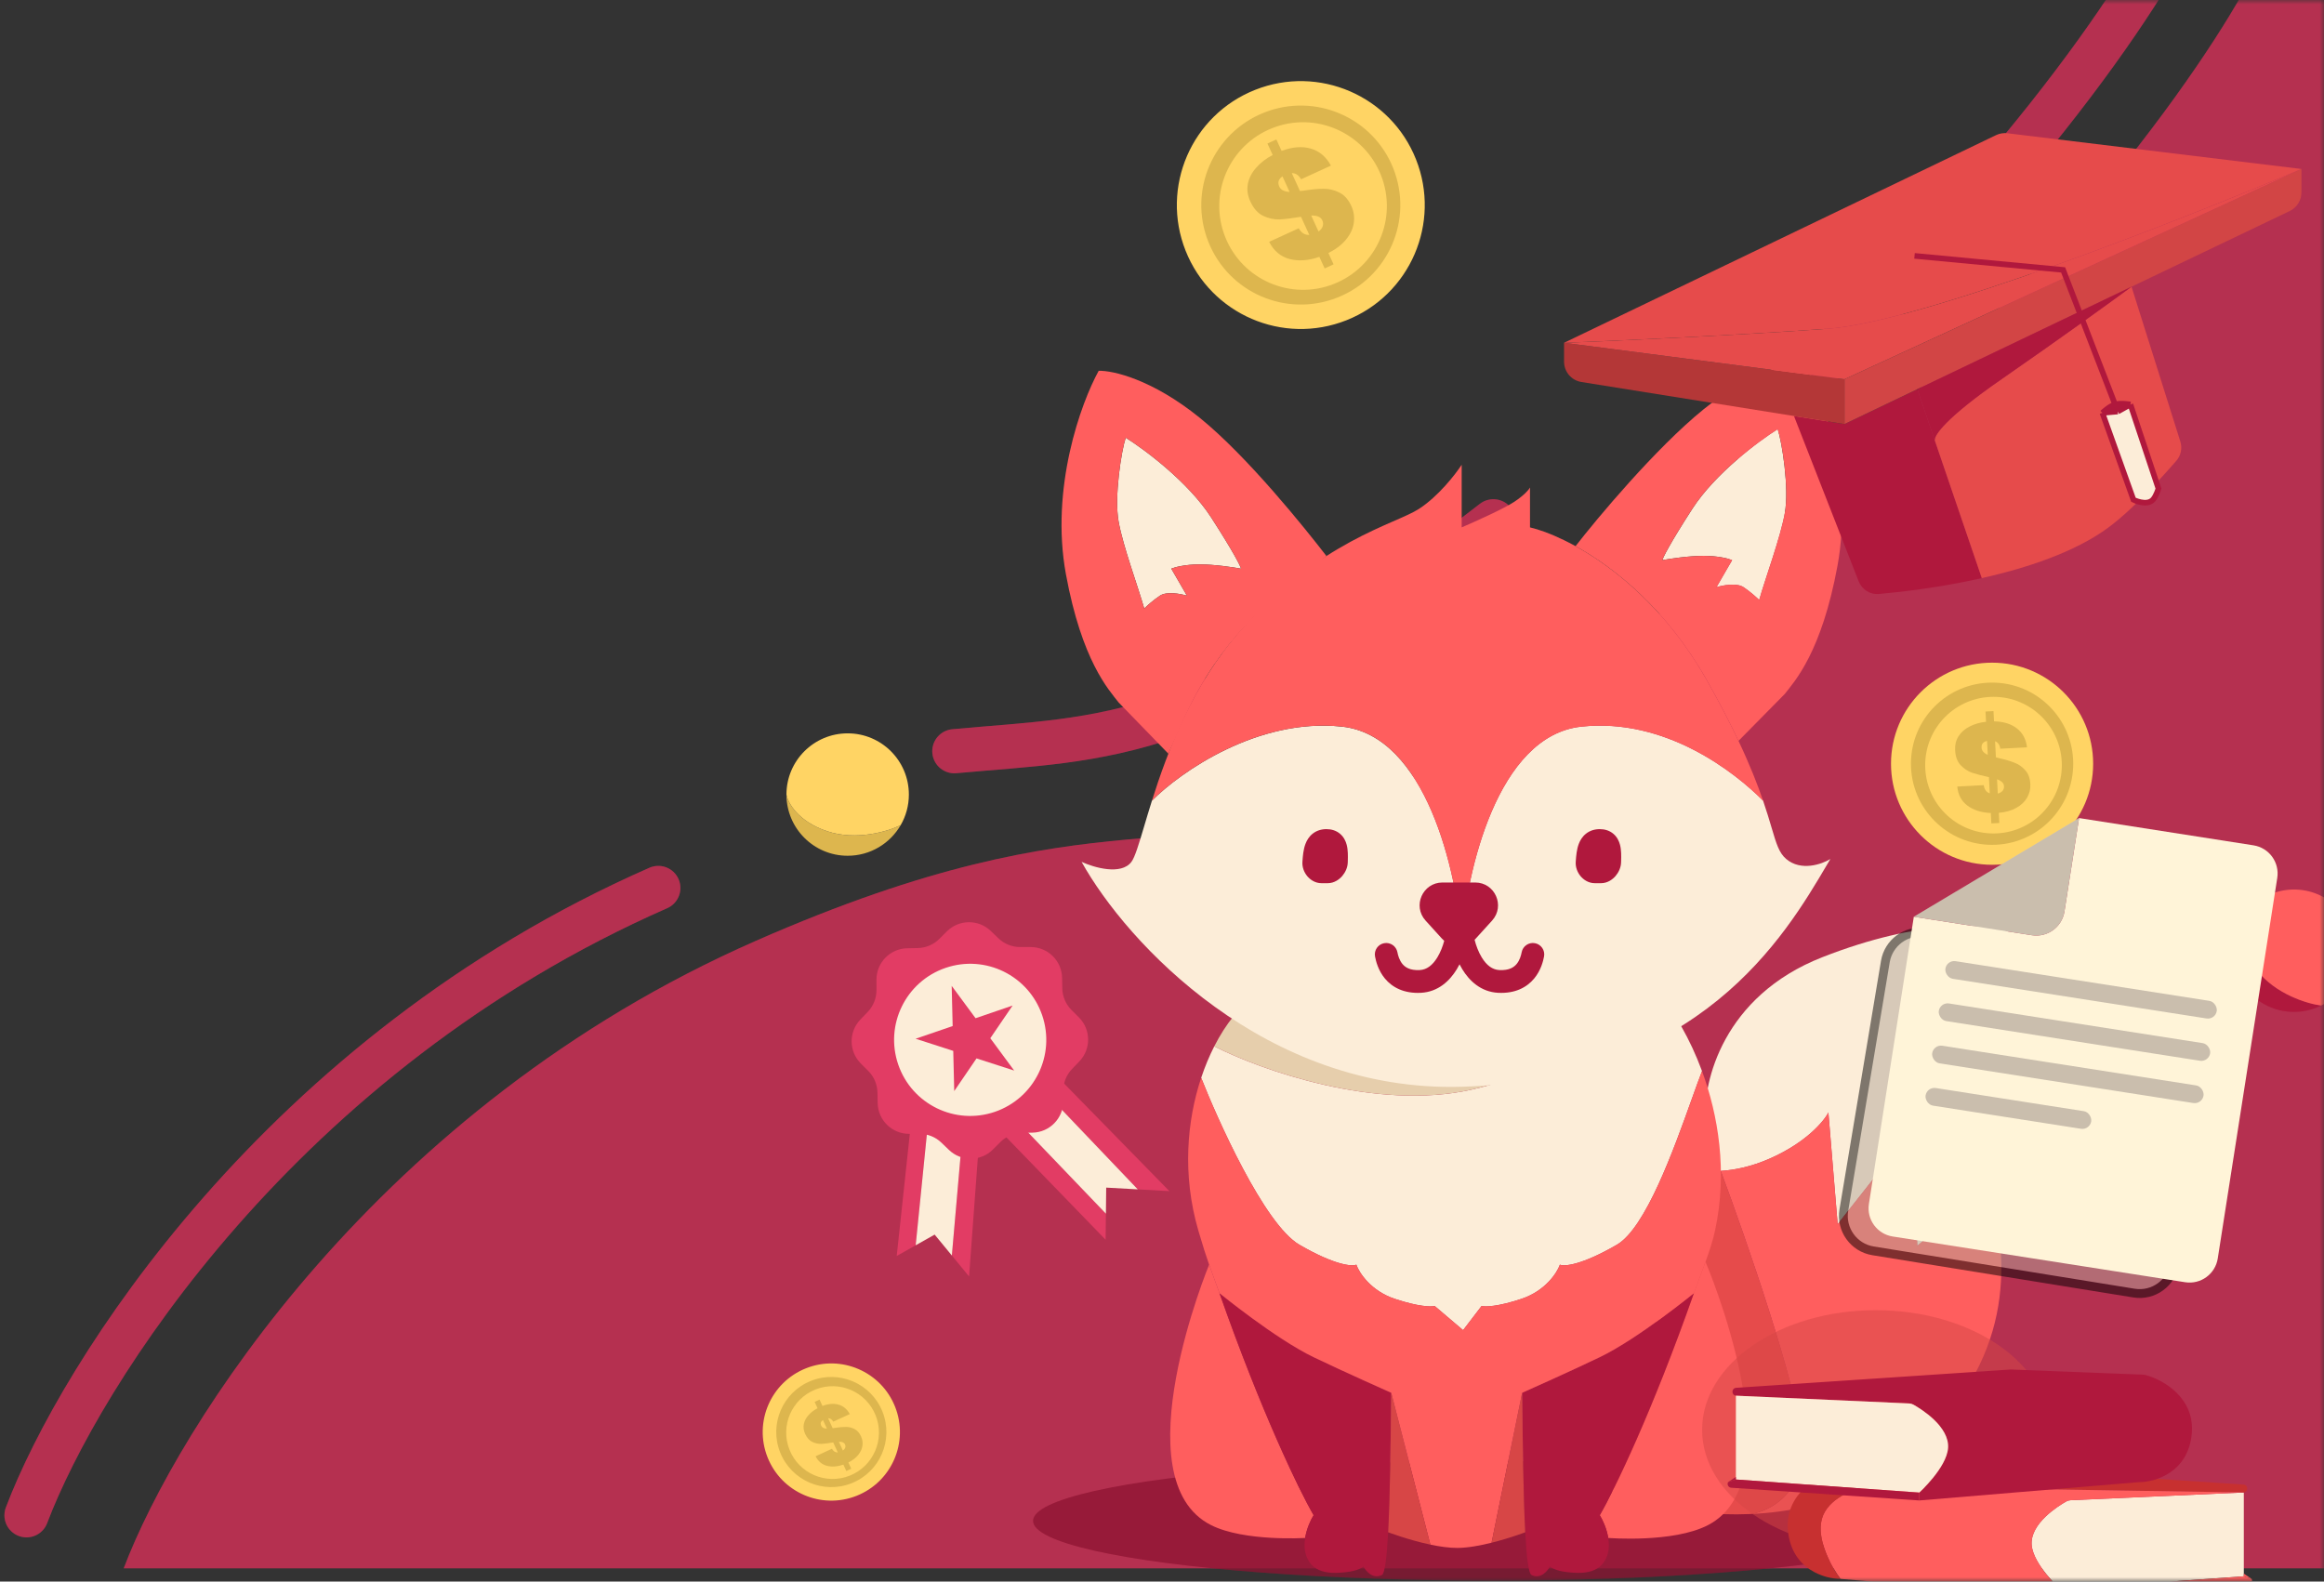 <svg width="263" height="179" viewBox="0 0 263 179" fill="none" xmlns="http://www.w3.org/2000/svg">
<rect x="0" y="0" width="263" height="179" fill="#333333" stroke="none"/>
<mask id="mask0_7_11625" style="mask-type:alpha" maskUnits="userSpaceOnUse" x="0" y="0" width="263" height="179">
<rect width="263" height="179" fill="#D9D9D9"/>
</mask>
<g mask="url(#mask0_7_11625)">
<path d="M14 177.5C20 161.667 42.7 125.3 85.5 106.5C105.306 97.8 117.437 95.953 127.5 95.022C144.618 93.438 155.751 94.507 188.5 69C194.789 64.102 200.601 59.248 205.955 54.5C236.013 27.839 251.614 4.479 256 -5L267.5 1V177.5H14Z" fill="#E23C64"/>
<path d="M14 177.5C20 161.667 42.7 125.3 85.5 106.5C105.306 97.8 117.437 95.953 127.5 95.022C144.618 93.438 155.751 94.507 188.5 69C194.789 64.102 200.601 59.248 205.955 54.5C236.013 27.839 251.614 4.479 256 -5L267.5 1V177.5H14Z" fill="black" fill-opacity="0.2"/>
<path d="M195.341 47.63C194.308 48.546 194.214 50.126 195.13 51.159C196.046 52.192 197.626 52.286 198.659 51.37L195.341 47.63ZM198.659 51.37C228.891 24.555 244.743 0.929 249.314 -8.95L244.776 -11.05C240.576 -1.972 225.226 21.122 195.341 47.63L198.659 51.37Z" fill="#E23C64"/>
<path d="M195.341 47.63C194.308 48.546 194.214 50.126 195.13 51.159C196.046 52.192 197.626 52.286 198.659 51.37L195.341 47.63ZM198.659 51.37C228.891 24.555 244.743 0.929 249.314 -8.95L244.776 -11.05C240.576 -1.972 225.226 21.122 195.341 47.63L198.659 51.37Z" fill="black" fill-opacity="0.2"/>
<path d="M169 59C136.251 84.507 125.118 83.438 108 85.022" stroke="#E23C64" stroke-width="5" stroke-linecap="round"/>
<path d="M169 59C136.251 84.507 125.118 83.438 108 85.022" stroke="black" stroke-opacity="0.2" stroke-width="5" stroke-linecap="round"/>
<path d="M3 171.5C9 155.667 31.7 119.3 74.5 100.5" stroke="#E23C64" stroke-width="5" stroke-linecap="round"/>
<path d="M3 171.5C9 155.667 31.7 119.3 74.5 100.5" stroke="black" stroke-opacity="0.2" stroke-width="5" stroke-linecap="round"/>
<g opacity="0.75">
<ellipse cx="168.781" cy="172.13" rx="51.872" ry="6.766" fill="#B0183D"/>
<ellipse cx="168.781" cy="172.13" rx="51.872" ry="6.766" fill="black" fill-opacity="0.2"/>
</g>
<path d="M101.479 142.149L103.379 124.436L105.254 124.767L103.625 140.941L101.479 142.149Z" fill="#E23C64"/>
<path d="M111.048 125.792L109.666 144.466L107.719 142.099L109.173 125.461L111.048 125.792Z" fill="#E23C64"/>
<path d="M125.119 140.314L111.048 125.792L112.616 124.282L125.152 137.364L125.119 140.314Z" fill="#E23C64"/>
<path d="M117.465 119.614L132.335 134.811L128.76 134.612L115.896 121.125L117.465 119.614Z" fill="#E23C64"/>
<path d="M128.76 134.612L125.185 134.414L125.152 137.364L112.616 124.282L115.896 121.125L128.76 134.612Z" fill="#FCEDD8"/>
<path d="M107.719 142.099L105.771 139.732L103.625 140.941L105.254 124.767L109.173 125.461L107.719 142.099Z" fill="#FCEDD8"/>
<path d="M112.124 105.367C110.73 104.028 108.521 104.049 107.153 105.415L106.305 106.261C105.657 106.909 104.783 107.281 103.866 107.3L102.669 107.324C100.736 107.362 99.189 108.94 99.188 110.873L99.187 112.07C99.187 112.987 98.832 113.868 98.197 114.529L97.367 115.393C96.028 116.787 96.049 118.996 97.415 120.364L98.261 121.211C98.909 121.86 99.281 122.734 99.3 123.65L99.324 124.847C99.362 126.78 100.94 128.327 102.873 128.329L104.07 128.33C104.987 128.33 105.868 128.685 106.529 129.32L107.393 130.15C108.787 131.489 110.996 131.467 112.364 130.101L113.211 129.255C113.86 128.608 114.734 128.236 115.65 128.217L116.848 128.193C118.78 128.154 120.327 126.577 120.329 124.644L120.33 123.446C120.33 122.53 120.685 121.649 121.32 120.988L122.15 120.124C123.489 118.73 123.468 116.521 122.101 115.153L121.255 114.305C120.608 113.657 120.236 112.783 120.217 111.866L120.193 110.669C120.154 108.736 118.577 107.189 116.644 107.188L115.446 107.187C114.53 107.187 113.649 106.832 112.988 106.197L112.124 105.367Z" fill="#E23C64"/>
<circle cx="8.61" cy="8.61" r="8.61" transform="matrix(-0.946 0.324 0.324 0.946 115.149 106.757)" fill="#FCEDD8"/>
<path d="M107.7 111.581L107.81 116.129L103.618 117.564L107.877 118.939L107.987 123.487L110.51 119.79L114.77 121.165L112.07 117.505L114.593 113.807L110.401 115.242L107.7 111.581Z" fill="#E23C64"/>
<path d="M206.209 108.344C194.981 112.753 192.712 122.465 192.982 126.77C192.715 127.746 192.247 129.655 191.694 132.264C192.254 132.443 193.319 132.605 194.732 132.521C196.255 132.431 198.181 132.056 200.311 131.114C204.415 129.298 206.423 126.886 206.913 125.907L207.962 138.553L216.406 127.837L216.974 141.019C217.202 140.786 217.583 140.492 218.032 140.146C219.105 139.318 220.569 138.189 221.287 136.855C222.304 134.967 223.691 131.278 223.896 129.385C223.045 126.51 222.194 123.793 221.711 121.271C220.169 113.234 224.742 107.348 227.221 105.41C224.895 104.55 217.436 103.934 206.209 108.344Z" fill="#FCEDD8"/>
<path fill-rule="evenodd" clip-rule="evenodd" d="M194.732 132.521C197.578 140.156 203.399 156.93 203.915 162.95C204.43 168.969 200.263 171.063 198.115 171.357C206.716 170.981 215.254 167.712 221.748 158.36C228.975 147.953 226.436 137.965 223.896 129.385C223.691 131.278 222.304 134.967 221.287 136.855C220.569 138.189 219.105 139.318 218.032 140.146C217.583 140.492 217.202 140.786 216.974 141.019L216.406 127.837L207.962 138.553L206.913 125.907C206.423 126.886 204.415 129.298 200.311 131.114C198.181 132.056 196.255 132.431 194.732 132.521Z" fill="#FF5E5E"/>
<path d="M189.774 142.761C188.225 152.692 173.589 167.727 185.765 170.224C189.746 171.041 193.938 171.54 198.115 171.357C200.263 171.063 204.43 168.969 203.915 162.95C203.399 156.93 197.578 140.156 194.732 132.521C193.319 132.605 192.254 132.443 191.694 132.264C191.103 135.057 190.415 138.653 189.774 142.761Z" fill="#E64B4B"/>
<path fill-rule="evenodd" clip-rule="evenodd" d="M193.283 172.616C203.507 167.324 193.009 142.813 193.009 142.813C192.815 143.347 192.614 143.88 192.416 144.405C192.164 145.074 191.917 145.73 191.696 146.357C186.954 159.837 182.744 168.54 181.039 171.488C181.364 172.008 181.827 172.995 181.999 174.065C181.999 174.065 189.337 174.658 193.283 172.616ZM147.7 174.065C147.7 174.065 140.808 174.498 137.061 172.616C126.773 167.447 136.833 143.135 136.833 143.135C137.037 143.719 137.224 144.226 137.416 144.742C137.602 145.244 137.791 145.756 138.003 146.357C142.745 159.837 146.955 168.54 148.66 171.488C148.335 172.008 147.872 172.995 147.7 174.065Z" fill="#FF5E5E"/>
<path d="M177.334 177.932C178.784 178.093 181.039 178.254 181.845 176.16C182.099 175.498 182.111 174.764 181.999 174.065C181.827 172.995 181.364 172.008 181.039 171.488C182.744 168.54 186.954 159.837 191.696 146.357C191.696 146.357 185.389 151.512 181.039 153.606C177.687 155.22 172.258 157.635 172.258 157.635C172.234 155.406 172.29 159.425 172.258 157.635C172.318 163.073 172.385 169.254 172.608 173.421C172.757 176.204 172.976 178.088 173.307 178.254C174.338 178.769 175.133 177.824 175.401 177.287C175.562 177.448 176.174 177.803 177.334 177.932Z" fill="#B0183D"/>
<path d="M147.854 176.16C148.66 178.254 150.915 178.093 152.365 177.932C153.525 177.803 154.137 177.448 154.298 177.287C154.566 177.824 155.361 178.769 156.392 178.254C156.723 178.088 156.942 176.204 157.091 173.421C157.314 169.254 157.381 163.073 157.441 157.635C157.441 157.635 152.012 155.22 148.66 153.606C144.31 151.512 138.003 146.357 138.003 146.357C142.745 159.837 146.955 168.54 148.66 171.488C148.335 172.008 147.872 172.995 147.7 174.065C147.588 174.764 147.6 175.498 147.854 176.16Z" fill="#B0183D"/>
<path fill-rule="evenodd" clip-rule="evenodd" d="M135.933 121.988C136.363 120.697 136.866 119.5 137.416 118.421C142.614 121.074 155.716 125.769 166.541 123.321C177.367 120.872 183.617 114.783 185.389 112.044C185.389 109.426 189.85 113.718 192.613 121.227C192.289 122.053 191.893 123.16 191.439 124.429C189.417 130.085 186.235 138.986 182.973 140.88C178.977 143.2 177.012 143.35 176.529 143.135C176.207 144.048 174.886 146.1 172.179 147.002C169.473 147.904 168.045 147.915 167.669 147.807L165.574 150.546L162.353 147.807C161.977 147.915 160.548 147.904 157.842 147.002C155.136 146.1 153.815 144.048 153.492 143.135C153.009 143.35 151.044 143.2 147.049 140.88C143.054 138.56 137.705 126.499 135.933 121.988Z" fill="#FCEDD8"/>
<path d="M185.389 112.044L145.599 113.333C143.796 110.732 140.063 113.225 137.416 118.421C142.614 121.074 155.716 125.769 166.541 123.321C177.367 120.872 183.617 114.783 185.389 112.044Z" fill="#E6CEAC"/>
<path fill-rule="evenodd" clip-rule="evenodd" d="M135.933 121.988C134.335 126.798 133.761 132.928 135.611 139.269C136.122 141.021 136.5 142.182 136.833 143.135C137.037 143.719 137.224 144.226 137.416 144.742C137.602 145.244 137.791 145.756 138.003 146.357C138.003 146.357 144.31 151.512 148.66 153.606C152.012 155.22 157.441 157.635 157.441 157.635L161.869 174.82C162.918 175.041 163.993 175.197 164.93 175.193C166.11 175.188 167.514 174.926 168.796 174.605L172.258 157.635C172.258 157.635 177.687 155.22 181.039 153.606C185.389 151.512 191.696 146.357 191.696 146.357C191.917 145.73 192.164 145.074 192.416 144.405C192.614 143.88 192.815 143.347 193.009 142.813C193.447 141.605 193.847 140.394 194.088 139.269C195.525 132.561 194.44 126.191 192.613 121.227C192.289 122.053 191.893 123.16 191.439 124.429C189.417 130.085 186.235 138.986 182.973 140.88C178.977 143.2 177.012 143.35 176.529 143.135C176.207 144.048 174.886 146.1 172.179 147.002C169.473 147.904 168.045 147.915 167.669 147.807L165.574 150.546L162.353 147.807C161.977 147.915 160.548 147.904 157.842 147.002C155.136 146.1 153.815 144.048 153.492 143.135C153.009 143.35 151.044 143.2 147.049 140.88C143.054 138.56 137.705 126.499 135.933 121.988Z" fill="#FF5E5E"/>
<path d="M157.441 157.635C157.381 163.073 157.314 169.254 157.091 173.421C157.091 173.421 159.404 174.3 161.869 174.82L157.441 157.635Z" fill="#D74646"/>
<path d="M172.608 173.421C172.385 169.254 172.318 163.073 172.258 157.635L168.796 174.605C170.859 174.089 172.608 173.421 172.608 173.421Z" fill="#D74646"/>
<path fill-rule="evenodd" clip-rule="evenodd" d="M128.04 97.546C126.88 99.092 123.798 98.19 122.401 97.546C127.503 106.728 143.193 123.645 165.414 122.999C192.407 122.214 201.97 105.988 206.765 97.853C206.892 97.637 207.016 97.427 207.137 97.224C206.17 97.814 203.818 98.641 202.143 97.224C201.331 96.537 201.028 95.512 200.483 93.67C200.235 92.836 199.939 91.833 199.522 90.619C196.323 87.397 188.482 81.211 178.945 82.242C169.409 83.273 165.95 98.781 165.414 106.406C164.877 98.781 161.418 83.273 151.882 82.242C142.345 81.211 133.562 87.397 130.362 90.619C130.034 91.66 129.747 92.623 129.491 93.484C128.878 95.543 128.44 97.012 128.04 97.546Z" fill="#FCEDD8"/>
<path d="M160.581 57.595C157.842 59.367 149.465 61.139 140.444 71.288C134.956 77.462 132.091 85.127 130.362 90.619C133.562 87.397 142.345 81.211 151.882 82.242C161.418 83.273 164.877 98.781 165.414 106.406C165.95 98.781 169.409 83.273 178.945 82.242C188.482 81.211 196.323 87.397 199.522 90.619C198.918 88.856 198.062 86.646 196.742 83.853C195.798 81.858 194.617 79.565 193.122 76.926C186.549 65.327 177.066 60.602 173.146 59.689V55.178C173.039 55.393 172.534 56.016 171.374 56.789C170.214 57.562 166.917 59.044 165.414 59.689V52.601C164.715 53.675 162.772 56.177 160.581 57.595Z" fill="#FF5E5E"/>
<path d="M191.511 57.595C194.088 53.6 199.028 49.916 201.176 48.573C201.66 50.023 202.497 55.243 201.982 58.078C201.466 60.913 199.834 65.273 199.082 67.905C198.814 67.636 198.083 66.97 197.31 66.455C196.537 65.939 194.947 66.24 194.249 66.455L196.021 63.394C195.645 63.233 194.475 62.911 192.799 62.911C191.124 62.911 188.987 63.233 188.128 63.394C188.181 63.126 188.933 61.59 191.511 57.595Z" fill="#FCEDD8"/>
<path fill-rule="evenodd" clip-rule="evenodd" d="M178.301 61.815C182.803 64.302 188.639 69.016 193.122 76.926C194.617 79.565 195.798 81.858 196.742 83.853L201.982 78.537C203.109 77.087 206.138 73.833 207.942 64.038C209.746 54.244 206.224 44.6 204.237 41.002C202.68 40.948 198.212 41.936 192.799 46.318C187.387 50.7 180.664 58.754 178.301 61.815ZM191.511 57.595C194.088 53.6 199.028 49.916 201.176 48.573C201.66 50.023 202.497 55.243 201.982 58.078C201.466 60.913 199.834 65.273 199.082 67.905C198.814 67.636 198.083 66.97 197.31 66.455C196.537 65.939 194.947 66.24 194.249 66.455L196.021 63.394C195.645 63.233 194.475 62.911 192.799 62.911C191.124 62.911 188.987 63.233 188.128 63.394C188.181 63.126 188.933 61.59 191.511 57.595Z" fill="#FF5E5E"/>
<path d="M137.061 58.561C134.483 54.566 129.543 50.882 127.395 49.54C126.912 50.99 126.074 56.209 126.59 59.044C127.105 61.88 128.738 66.24 129.49 68.871C129.758 68.603 130.488 67.937 131.262 67.421C132.035 66.906 133.624 67.207 134.322 67.421L132.55 64.361C132.926 64.2 134.097 63.877 135.772 63.877C137.448 63.877 139.585 64.2 140.444 64.361C140.39 64.092 139.638 62.556 137.061 58.561Z" fill="#FCEDD8"/>
<path fill-rule="evenodd" clip-rule="evenodd" d="M150.109 62.929C145.277 66.938 140.125 70.143 135.643 78.054C134.147 80.693 133.163 83.308 132.22 85.303L126.59 79.503C125.462 78.054 122.434 74.799 120.629 65.005C118.825 55.211 122.348 45.566 124.335 41.969C125.892 41.915 130.359 42.903 135.772 47.285C141.185 51.666 147.747 59.868 150.109 62.929ZM137.061 58.561C134.483 54.566 129.543 50.882 127.395 49.54C126.912 50.99 126.074 56.209 126.59 59.044C127.105 61.88 128.738 66.24 129.49 68.871C129.758 68.603 130.488 67.937 131.262 67.421C132.035 66.906 133.624 67.207 134.322 67.421L132.55 64.361C132.926 64.2 134.097 63.877 135.772 63.877C137.448 63.877 139.585 64.2 140.444 64.361C140.39 64.092 139.638 62.556 137.061 58.561Z" fill="#FF5E5E"/>
<path fill-rule="evenodd" clip-rule="evenodd" d="M148.555 94.353C149.001 94.002 149.538 93.841 150.109 93.841C150.665 93.841 151.214 93.994 151.662 94.379C152.091 94.748 152.296 95.219 152.399 95.605C152.561 96.212 152.541 96.941 152.528 97.397C152.527 97.464 152.525 97.524 152.524 97.578C152.514 98.194 152.235 98.75 151.906 99.136C151.587 99.512 151.014 99.96 150.245 99.96H149.557C148.81 99.96 148.245 99.541 147.92 99.141C147.593 98.738 147.343 98.158 147.393 97.522C147.396 97.48 147.399 97.434 147.403 97.386L147.403 97.386L147.403 97.386C147.438 96.905 147.493 96.145 147.738 95.506C147.883 95.124 148.128 94.69 148.555 94.353ZM179.485 94.353C179.931 94.002 180.468 93.841 181.039 93.841C181.595 93.841 182.144 93.994 182.592 94.379C183.021 94.748 183.226 95.219 183.329 95.605C183.491 96.211 183.471 96.941 183.458 97.397V97.397C183.457 97.464 183.455 97.524 183.454 97.578C183.444 98.194 183.165 98.75 182.836 99.136C182.517 99.512 181.944 99.96 181.175 99.96H180.487C179.74 99.96 179.175 99.541 178.85 99.141C178.523 98.738 178.273 98.158 178.323 97.522C178.326 97.48 178.329 97.434 178.333 97.386L178.333 97.386L178.333 97.386C178.368 96.905 178.423 96.145 178.668 95.506C178.813 95.124 179.058 94.69 179.485 94.353ZM163.182 106.235C163.263 106.324 163.348 106.406 163.438 106.481C163.266 107.116 163.009 107.785 162.659 108.36C162.106 109.267 161.45 109.75 160.674 109.791C159.538 109.851 159.009 109.462 158.712 109.106C158.359 108.681 158.209 108.136 158.142 107.779C158.011 107.08 157.338 106.619 156.638 106.75C155.938 106.881 155.478 107.555 155.609 108.254C155.703 108.757 155.956 109.823 156.73 110.754C157.561 111.753 158.884 112.466 160.809 112.365C162.763 112.262 164.068 111 164.859 109.701C164.971 109.518 165.075 109.33 165.172 109.14C165.268 109.33 165.372 109.518 165.484 109.701C166.276 111 167.58 112.262 169.534 112.365C171.459 112.466 172.782 111.753 173.613 110.754C174.388 109.823 174.641 108.757 174.735 108.254C174.866 107.555 174.405 106.881 173.706 106.75C173.006 106.619 172.333 107.08 172.201 107.779C172.135 108.136 171.985 108.681 171.632 109.106C171.335 109.462 170.805 109.851 169.67 109.791C168.894 109.75 168.238 109.267 167.685 108.36C167.313 107.75 167.046 107.033 166.875 106.364C166.918 106.323 166.96 106.28 167 106.235L168.855 104.191C170.357 102.535 169.182 99.882 166.946 99.882H163.237C161 99.882 159.825 102.535 161.328 104.191L163.182 106.235Z" fill="#B0183D"/>
<ellipse opacity="0.5" cx="212.276" cy="161.82" rx="19.653" ry="13.532" fill="#D74646"/>
<path d="M229.917 174.847C229.735 172.415 232.956 170.428 233.843 169.929C233.99 169.846 234.154 169.804 234.323 169.796L253.926 168.918V178.107V178.404L233.177 179.886C233.177 179.886 230.084 177.088 229.917 174.847Z" fill="#FCEDD8"/>
<path d="M233.177 179.886L253.926 178.404L254.815 178.7C254.956 178.982 254.765 179.316 254.45 179.338L233.177 180.775V179.886Z" fill="#FF5E5E"/>
<path d="M254.815 178.7L253.926 178.404V178.107L254.815 178.7Z" fill="#FF5E5E"/>
<path d="M222.803 165.954L253.897 168.027C254.436 168.063 254.462 168.847 253.926 168.918L211.331 168.236L204.565 168.127C205.572 167.309 206.719 166.808 207.567 166.578C207.646 166.557 207.727 166.546 207.808 166.542L222.803 165.954Z" fill="#C73030"/>
<path fill-rule="evenodd" clip-rule="evenodd" d="M234.323 169.796C234.154 169.804 233.99 169.846 233.843 169.929C232.956 170.428 229.735 172.415 229.917 174.847C230.084 177.088 233.177 179.886 233.177 179.886V180.775L208.278 178.7C207.309 177.416 205.532 174.26 206.176 171.915C206.821 169.569 209.881 168.485 211.331 168.236L253.926 168.918L234.323 169.796Z" fill="#FF5E5E"/>
<path d="M208.278 178.7C206.5 178.7 202.824 177.633 202.35 173.365C202.082 170.95 203.192 169.243 204.565 168.127L211.331 168.236C209.881 168.485 206.821 169.569 206.176 171.915C205.532 174.26 207.309 177.416 208.278 178.7Z" fill="#C73030"/>
<path d="M216.049 158.842C216.218 158.849 216.382 158.892 216.529 158.975C217.416 159.474 220.638 161.461 220.456 163.892C220.288 166.134 217.195 168.931 217.195 168.931V169.821L242.094 167.746C243.872 167.746 247.548 166.679 248.022 162.41C248.487 158.225 244.81 156.167 242.804 155.623C242.725 155.602 242.645 155.591 242.564 155.588L227.569 155L196.476 157.073C195.936 157.109 195.91 157.893 196.446 157.964L216.049 158.842Z" fill="#B0183D"/>
<path d="M220.456 163.892C220.638 161.461 217.416 159.474 216.529 158.975C216.382 158.892 216.218 158.849 216.049 158.842L196.446 157.964V167.153V167.449L217.195 168.931C217.195 168.931 220.288 166.134 220.456 163.892Z" fill="#FCEDD8"/>
<path d="M217.195 168.931L196.446 167.449L195.557 167.746C195.416 168.028 195.607 168.362 195.922 168.383L217.195 169.821V168.931Z" fill="#B0183D"/>
<path d="M195.557 167.746L196.446 167.449V167.153L195.557 167.746Z" fill="#B0183D"/>
<path d="M89 89.927C89 93.753 92.101 96.854 95.927 96.854C98.493 96.854 100.733 95.459 101.93 93.385C100.545 94.08 96.943 95.192 93.618 94.083C90.293 92.975 89.154 90.851 89 89.927Z" fill="#DDB64E"/>
<path d="M95.927 83C92.101 83 89 86.101 89 89.927C89.154 90.851 90.293 92.975 93.618 94.083C96.943 95.192 100.545 94.08 101.93 93.385C102.518 92.368 102.854 91.186 102.854 89.927C102.854 86.101 99.753 83 95.927 83Z" fill="#FFD464"/>
<path d="M253.834 103.769C251.716 106.956 252.583 111.255 255.769 113.373C257.907 114.793 260.545 114.87 262.689 113.806C261.151 113.618 257.536 112.55 255.38 109.787C253.224 107.024 253.451 104.624 253.834 103.769Z" fill="#B0183D"/>
<path d="M263.437 101.834C260.251 99.716 255.951 100.583 253.834 103.769C253.451 104.624 253.224 107.024 255.38 109.787C257.536 112.55 261.151 113.618 262.689 113.806C263.742 113.284 264.675 112.486 265.373 111.437C267.49 108.251 266.623 103.951 263.437 101.834Z" fill="#FF5E5E"/>
<circle cx="225.438" cy="86.438" r="11.438" fill="#FFD464"/>
<circle cx="225.438" cy="86.438" r="9.182" fill="#DDB64E"/>
<circle cx="225.599" cy="86.599" r="7.732" fill="#FFD464"/>
<path d="M229.768 88.748C229.796 89.293 229.674 89.803 229.401 90.277C229.138 90.741 228.731 91.127 228.182 91.433C227.642 91.739 226.98 91.927 226.198 91.997L226.258 93.144L225.354 93.191L225.293 92.015C224.236 91.974 223.359 91.699 222.662 91.189C221.974 90.678 221.586 89.955 221.499 89.02L224.496 88.864C224.56 89.35 224.787 89.659 225.177 89.792L225.082 87.957C224.267 87.778 223.626 87.611 223.157 87.453C222.688 87.285 222.261 87.001 221.876 86.599C221.501 86.197 221.294 85.632 221.256 84.906C221.225 84.304 221.355 83.774 221.648 83.318C221.95 82.852 222.371 82.485 222.914 82.217C223.455 81.939 224.069 81.764 224.755 81.69L224.695 80.528L225.598 80.481L225.659 81.643C226.724 81.664 227.581 81.926 228.231 82.429C228.89 82.932 229.277 83.65 229.393 84.583L226.367 84.74C226.306 84.303 226.109 84.021 225.776 83.894L225.871 85.715L226.235 85.811C226.934 85.967 227.513 86.138 227.973 86.325C228.443 86.502 228.851 86.787 229.197 87.182C229.543 87.566 229.733 88.088 229.768 88.748ZM224.247 84.621C224.265 84.965 224.499 85.236 224.95 85.433L224.868 83.855C224.432 83.954 224.225 84.21 224.247 84.621ZM226.084 89.817C226.311 89.757 226.488 89.657 226.615 89.516C226.742 89.366 226.799 89.185 226.788 88.975C226.771 88.64 226.508 88.381 226 88.196L226.084 89.817Z" fill="#DDB64E"/>
<circle cx="94.078" cy="162.078" r="7.763" transform="rotate(-21.637 94.078 162.078)" fill="#FFD464"/>
<circle cx="94.078" cy="162.078" r="6.232" transform="rotate(-21.637 94.078 162.078)" fill="#DDB64E"/>
<circle cx="94.22" cy="162.139" r="5.248" transform="rotate(-21.637 94.22 162.139)" fill="#FFD464"/>
<path d="M97.446 162.58C97.601 162.917 97.651 163.269 97.598 163.636C97.548 163.995 97.388 164.34 97.118 164.671C96.854 164.999 96.484 165.283 96.007 165.523L96.332 166.232L95.774 166.487L95.441 165.761C94.764 166 94.142 166.045 93.574 165.898C93.012 165.748 92.587 165.389 92.298 164.821L94.15 163.972C94.312 164.263 94.532 164.401 94.812 164.388L94.292 163.253C93.734 163.345 93.287 163.399 92.952 163.417C92.614 163.429 92.274 163.356 91.93 163.199C91.593 163.039 91.321 162.735 91.115 162.286C90.945 161.914 90.895 161.547 90.965 161.186C91.039 160.817 91.213 160.48 91.488 160.175C91.76 159.864 92.104 159.6 92.518 159.381L92.189 158.664L92.747 158.408L93.076 159.126C93.754 158.872 94.36 158.823 94.895 158.978C95.437 159.13 95.861 159.486 96.168 160.046L94.298 160.903C94.15 160.642 93.955 160.513 93.714 160.517L94.229 161.642L94.483 161.611C94.963 161.535 95.371 161.498 95.708 161.5C96.049 161.495 96.377 161.573 96.695 161.735C97.009 161.891 97.26 162.172 97.446 162.58ZM92.931 161.358C93.028 161.571 93.244 161.683 93.578 161.694L93.131 160.719C92.881 160.891 92.814 161.104 92.931 161.358ZM95.39 164.176C95.519 164.082 95.605 163.974 95.65 163.853C95.692 163.727 95.683 163.599 95.624 163.469C95.529 163.262 95.298 163.164 94.932 163.175L95.39 164.176Z" fill="#DDB64E"/>
<circle cx="147.208" cy="23.208" r="14.025" transform="rotate(-21.637 147.208 23.208)" fill="#FFD464"/>
<circle cx="147.208" cy="23.208" r="11.259" transform="rotate(-21.637 147.208 23.208)" fill="#DDB64E"/>
<circle cx="147.464" cy="23.319" r="9.482" transform="rotate(-21.637 147.464 23.319)" fill="#FFD464"/>
<path d="M152.93 23.321C153.209 23.929 153.3 24.565 153.204 25.229C153.113 25.877 152.824 26.5 152.337 27.098C151.859 27.692 151.191 28.205 150.33 28.638L150.917 29.918L149.908 30.38L149.307 29.068C148.084 29.499 146.96 29.581 145.934 29.315C144.919 29.044 144.15 28.396 143.628 27.369L146.974 25.837C147.266 26.361 147.665 26.611 148.17 26.586L147.231 24.537C146.222 24.703 145.415 24.801 144.81 24.833C144.2 24.854 143.584 24.723 142.964 24.439C142.354 24.151 141.863 23.601 141.491 22.79C141.183 22.117 141.093 21.455 141.22 20.803C141.353 20.135 141.668 19.526 142.165 18.975C142.657 18.414 143.277 17.936 144.026 17.542L143.432 16.245L144.44 15.783L145.034 17.079C146.258 16.622 147.354 16.533 148.321 16.813C149.299 17.088 150.065 17.731 150.619 18.743L147.242 20.291C146.974 19.819 146.622 19.587 146.186 19.593L147.117 21.626L147.576 21.571C148.442 21.432 149.18 21.365 149.789 21.37C150.404 21.36 150.998 21.5 151.571 21.793C152.14 22.075 152.593 22.584 152.93 23.321ZM144.771 21.113C144.947 21.497 145.337 21.699 145.94 21.72L145.133 19.959C144.682 20.269 144.561 20.654 144.771 21.113ZM149.215 26.204C149.447 26.034 149.603 25.839 149.684 25.621C149.76 25.393 149.744 25.161 149.637 24.926C149.466 24.553 149.049 24.376 148.386 24.395L149.215 26.204Z" fill="#DDB64E"/>
<g opacity="0.5">
<path d="M208.662 136.963L213.36 108.83C213.717 106.697 215.705 105.233 217.848 105.526L246.99 109.512C249.197 109.814 250.732 111.86 250.404 114.064L246.097 142.993C245.768 145.198 243.701 146.709 241.501 146.352L211.968 141.57C209.78 141.216 208.297 139.149 208.662 136.963Z" fill="#FCEDD8"/>
<path d="M208.662 136.963L213.36 108.83C213.717 106.697 215.705 105.233 217.848 105.526L246.99 109.512C249.197 109.814 250.732 111.86 250.404 114.064L246.097 142.993C245.768 145.198 243.701 146.709 241.501 146.352L211.968 141.57C209.78 141.216 208.297 139.149 208.662 136.963Z" fill="black" fill-opacity="0.3"/>
<path d="M208.662 136.963L213.36 108.83C213.717 106.697 215.705 105.233 217.848 105.526L246.99 109.512C249.197 109.814 250.732 111.86 250.404 114.064L246.097 142.993C245.768 145.198 243.701 146.709 241.501 146.352L211.968 141.57C209.78 141.216 208.297 139.149 208.662 136.963Z" stroke="black"/>
</g>
<path d="M247.288 145.122C249.05 145.398 250.702 144.193 250.977 142.431L257.711 99.363C257.987 97.601 256.782 95.95 255.02 95.674L235.281 92.588L233.628 103.155C233.353 104.917 231.701 106.122 229.939 105.847L216.581 103.758L211.499 136.258C211.223 138.02 212.428 139.671 214.19 139.947L247.288 145.122Z" fill="#FFF4D8"/>
<path d="M235.281 92.588L216.581 103.758L229.939 105.847C231.701 106.122 233.353 104.917 233.628 103.155L235.281 92.588Z" fill="#FCEDD8"/>
<path d="M235.281 92.588L216.581 103.758L229.939 105.847C231.701 106.122 233.353 104.917 233.628 103.155L235.281 92.588Z" fill="black" fill-opacity="0.2"/>
<rect x="220.312" y="108.631" width="31.079" height="2.018" rx="1.009" transform="rotate(8.887 220.312 108.631)" fill="#FCEDD8"/>
<rect x="220.312" y="108.631" width="31.079" height="2.018" rx="1.009" transform="rotate(8.887 220.312 108.631)" fill="black" fill-opacity="0.2"/>
<rect x="219.564" y="113.416" width="31.079" height="2.018" rx="1.009" transform="rotate(8.887 219.564 113.416)" fill="#FCEDD8"/>
<rect x="219.564" y="113.416" width="31.079" height="2.018" rx="1.009" transform="rotate(8.887 219.564 113.416)" fill="black" fill-opacity="0.2"/>
<rect x="218.816" y="118.201" width="31.079" height="2.018" rx="1.009" transform="rotate(8.887 218.816 118.201)" fill="#FCEDD8"/>
<rect x="218.816" y="118.201" width="31.079" height="2.018" rx="1.009" transform="rotate(8.887 218.816 118.201)" fill="black" fill-opacity="0.2"/>
<rect x="218.068" y="122.987" width="18.97" height="2.018" rx="1.009" transform="rotate(8.887 218.068 122.987)" fill="#FCEDD8"/>
<rect x="218.068" y="122.987" width="18.97" height="2.018" rx="1.009" transform="rotate(8.887 218.068 122.987)" fill="black" fill-opacity="0.2"/>
<path d="M208.729 47.998L203.018 47.084L210.335 65.782C210.702 66.719 211.628 67.314 212.631 67.225C214.964 67.02 219.444 66.521 224.276 65.433L218.975 49.902L218.95 49.828L216.978 44.05L208.729 47.998Z" fill="#B0183D"/>
<path d="M260.446 19.125L208.729 42.921V47.998L216.978 44.05L241.218 32.451L259.119 23.885C259.93 23.497 260.446 22.677 260.446 21.778V19.125Z" fill="#D24545"/>
<path d="M208.729 42.921L177 38.797V40.93C177 42.077 177.833 43.055 178.966 43.236L203.018 47.084L208.729 47.998V42.921Z" fill="#B43737"/>
<path fill-rule="evenodd" clip-rule="evenodd" d="M177 38.797L225.881 15.296C226.283 15.103 226.732 15.029 227.175 15.082L260.446 19.125C247.015 24.836 217.486 36.449 206.825 37.21C196.164 37.972 182.5 38.585 177 38.797Z" fill="#E64B4B"/>
<path d="M177 38.797L208.729 42.921L260.446 19.125C247.015 24.836 217.486 36.449 206.825 37.21C196.164 37.972 182.5 38.585 177 38.797Z" fill="#E64B4B"/>
<path fill-rule="evenodd" clip-rule="evenodd" d="M218.95 49.828L218.975 49.902L224.276 65.433C229.337 64.294 234.784 62.508 238.554 59.737C241.401 57.644 244.775 53.898 246.3 52.136C246.817 51.538 246.977 50.715 246.739 49.961L241.218 32.451C239.061 34.037 233.096 38.352 226.497 42.921C220.219 47.267 218.859 49.278 218.95 49.828Z" fill="#E64B4B"/>
<path d="M241.218 32.451L216.978 44.05L218.95 49.828C218.859 49.278 220.219 47.267 226.497 42.921C233.096 38.352 239.061 34.037 241.218 32.451Z" fill="#B0183D"/>
<path d="M239.665 46.574L237.919 46.729L241.437 56.565C241.437 56.565 242.927 57.306 243.63 56.565C244.012 56.163 244.265 55.295 244.265 55.295L241.092 45.777L239.665 46.574Z" fill="#FCEDD8"/>
<path d="M239.357 45.777L239.665 46.574L241.092 45.777C241.092 45.777 240.006 45.581 239.357 45.777Z" fill="#B0183D"/>
<path d="M239.665 46.574L239.357 45.777C238.713 45.971 237.919 46.729 237.919 46.729L239.665 46.574Z" fill="#B0183D"/>
<path d="M216.661 28.961L233.477 30.547L239.665 46.574M239.665 46.574L237.919 46.729M239.665 46.574L241.092 45.777M239.665 46.574L239.357 45.777M237.919 46.729L241.437 56.565C241.437 56.565 242.927 57.306 243.63 56.565C244.012 56.163 244.265 55.295 244.265 55.295L241.092 45.777M237.919 46.729C237.919 46.729 238.713 45.971 239.357 45.777M241.092 45.777C241.092 45.777 240.006 45.581 239.357 45.777" stroke="#B0183D" stroke-width="0.635"/>
</g>
</svg>
